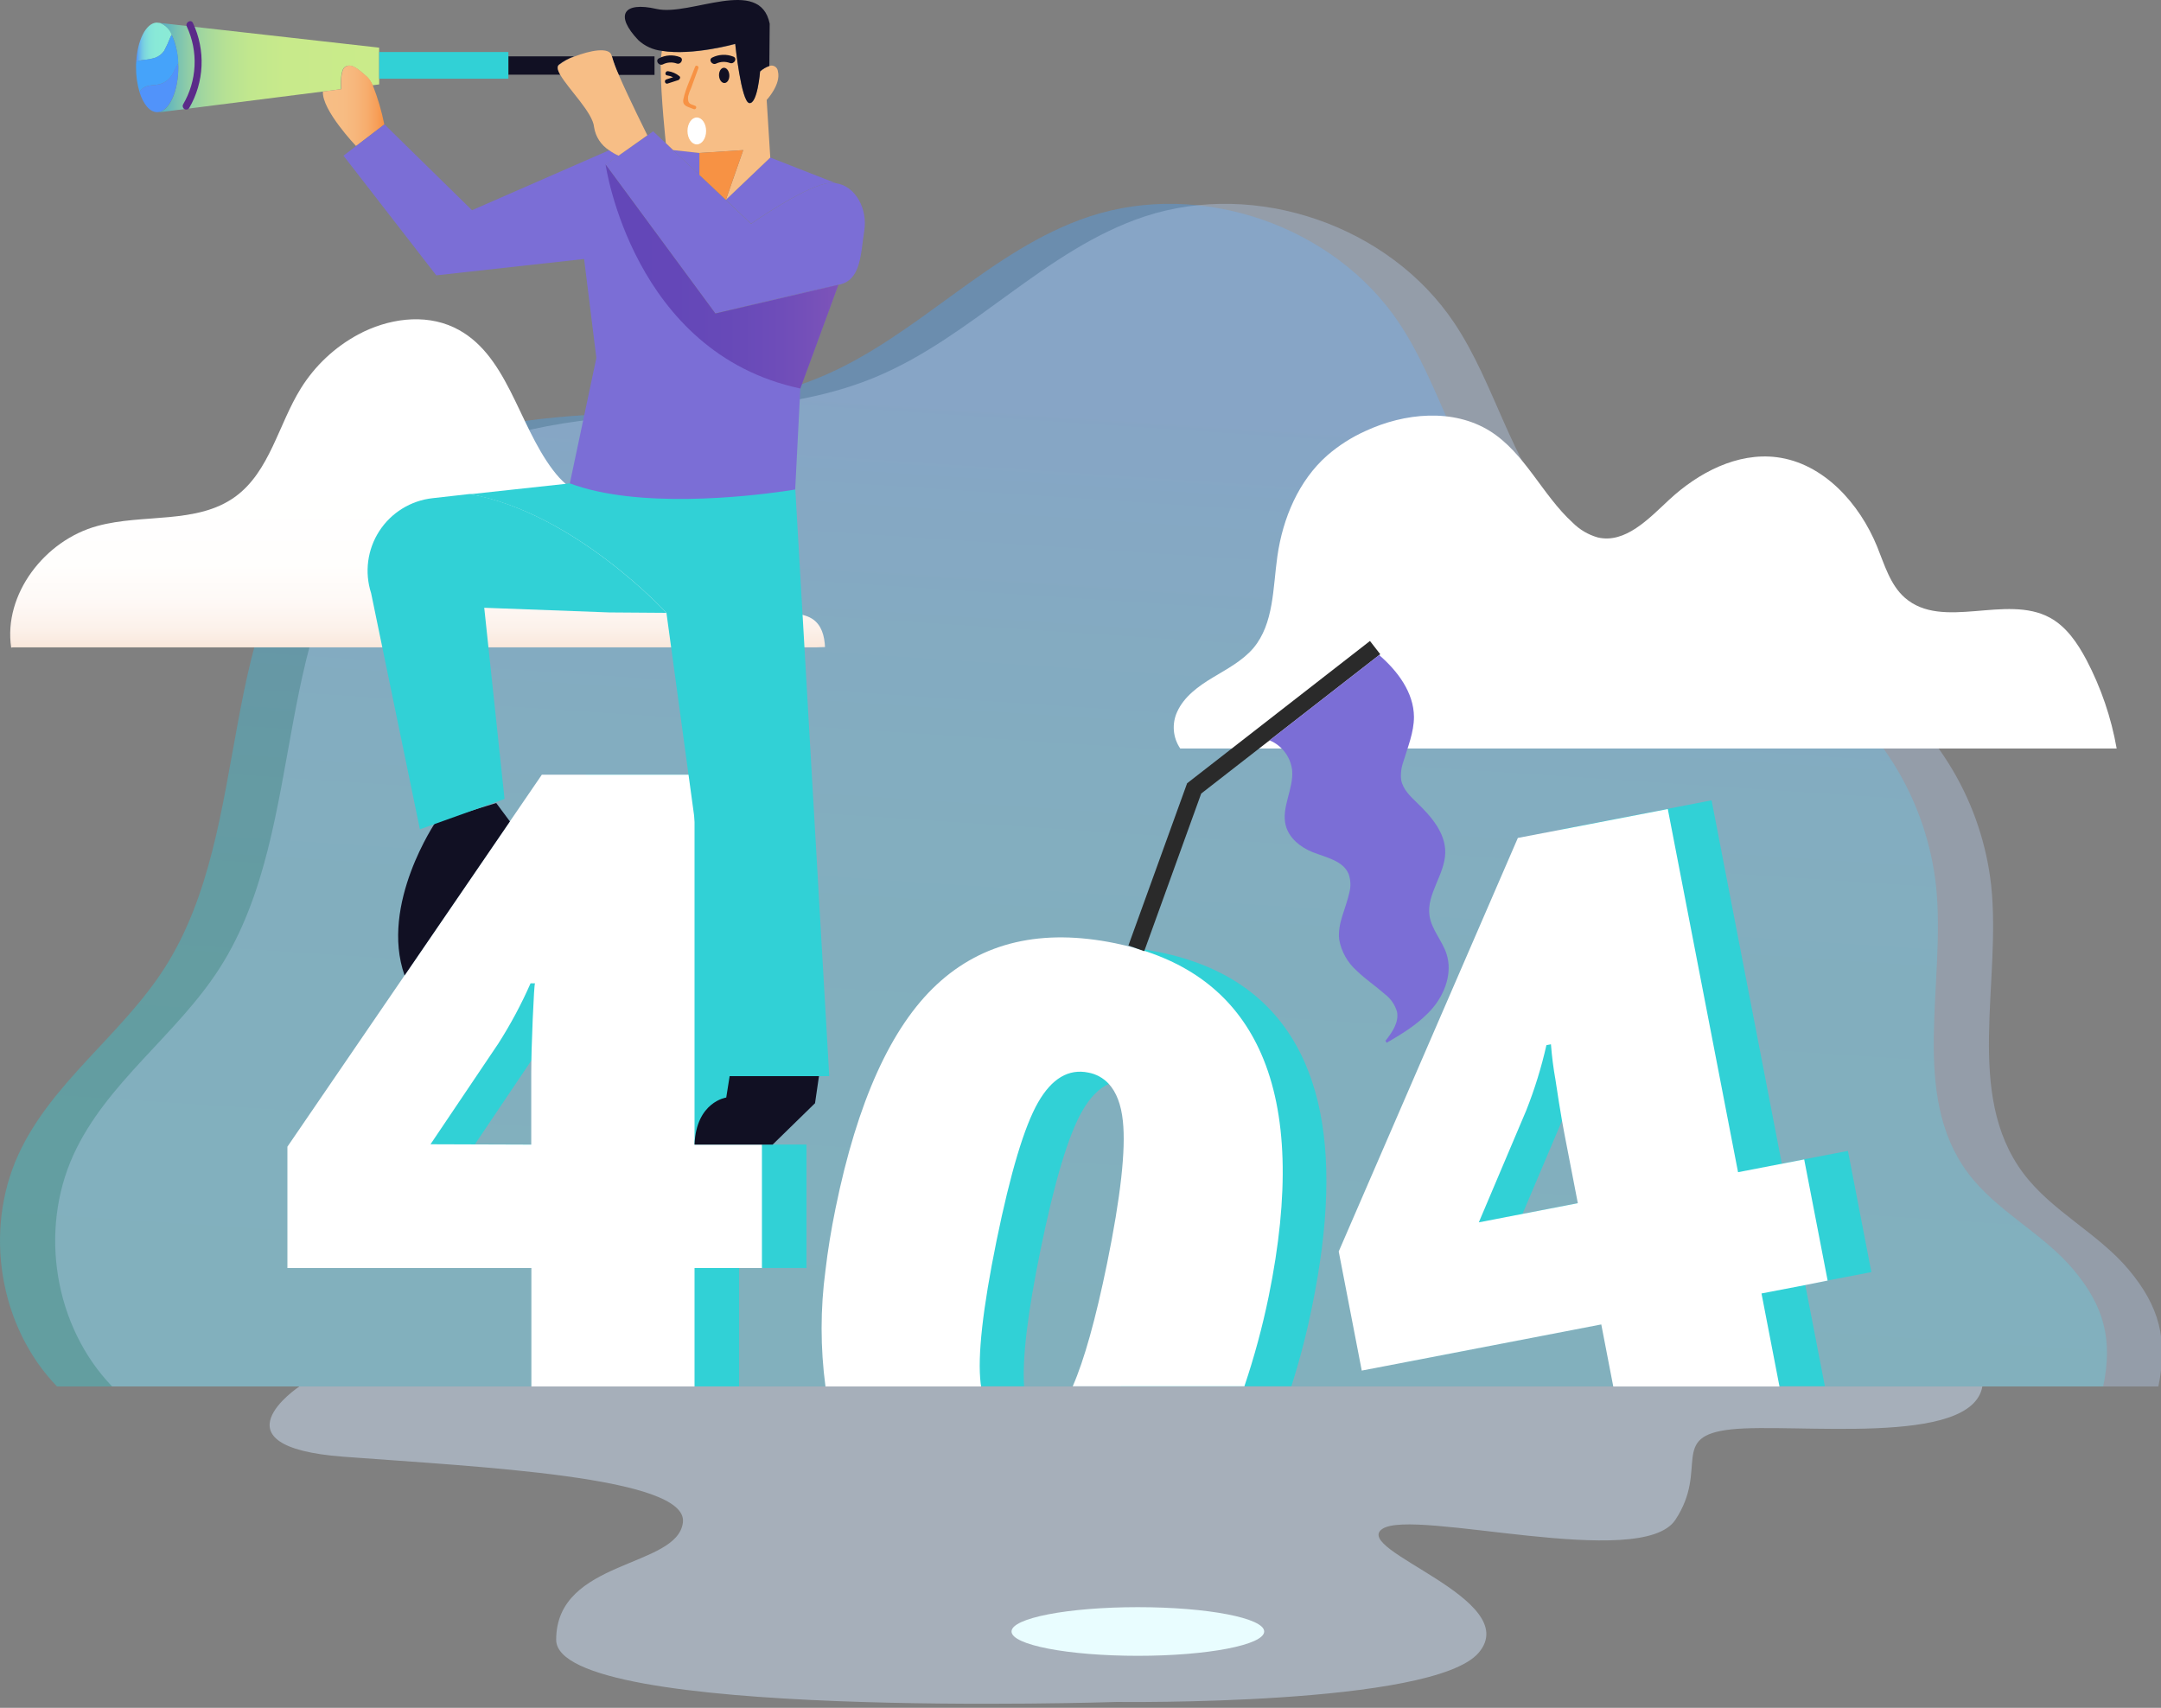 <svg width="372" height="294" viewBox="0 0 372 294" fill="none" xmlns="http://www.w3.org/2000/svg">
<rect x="0" y="0" width="372" height="294" fill="#808080" stroke="none"/>
<path style="mix-blend-mode:darken" opacity="0.37" d="M46.97 238.671H9.802C-0.147 228.34 -2.804 211.878 3.13 198.824C8.798 186.377 20.956 178.161 28.321 166.645C44.046 142.097 36.45 105.449 57.814 85.579C68.493 75.652 83.849 72.779 98.39 71.616C112.931 70.454 127.949 70.49 141.392 64.837C157.998 57.869 170.474 42.902 187.55 37.264C206.726 30.932 229.664 38.83 240.869 55.631C247.88 66.143 250.529 79.349 258.818 88.886C272.225 104.301 295.849 105.492 312.57 117.239C318.296 121.312 323.098 126.547 326.664 132.602C330.229 138.657 332.478 145.396 333.263 152.379C335.046 169.201 328.656 188.312 338.75 201.9C343.667 208.521 351.645 212.254 356.944 218.578C362.244 224.903 363.716 230.621 362.056 238.671H46.97Z" fill="url(#paint0_linear)"/>
<g style="mix-blend-mode:darken" opacity="0.37">
<path d="M56.471 238.671H19.296C9.354 228.34 6.69 211.878 12.632 198.824C18.3 186.377 30.458 178.161 37.822 166.645C53.547 142.097 45.945 105.449 67.309 85.579C77.994 75.652 93.351 72.779 107.885 71.616C122.419 70.454 137.487 70.49 150.894 64.837C167.5 57.869 179.969 42.902 197.051 37.264C216.227 30.932 239.165 38.83 250.37 55.631C257.381 66.143 260.024 79.349 268.319 88.886C281.727 104.301 305.35 105.492 322.072 117.239C327.796 121.313 332.598 126.549 336.163 132.603C339.729 138.658 341.978 145.396 342.764 152.379C344.548 169.201 338.158 188.312 348.244 201.9C353.168 208.521 361.146 212.254 366.446 218.578C371.745 224.903 373.211 230.621 371.55 238.671H56.471Z" fill="#B6CDEF"/>
</g>
<path d="M142.021 111.391L140.49 111.441H2.257L1.925 111.485C0.553 102.315 7.701 93.002 16.762 90.547C24.661 88.381 33.902 90.309 40.516 85.493C46.443 81.161 47.916 73.082 51.793 66.851C54.221 62.955 57.623 59.76 61.663 57.581C66.717 54.873 72.991 53.927 78.161 56.375C87.316 60.707 89.07 72.851 95.192 80.923C96.557 82.728 98.275 84.41 100.463 85.009C102.477 85.565 104.615 85.132 106.679 84.764C113.445 83.572 121.56 83.681 125.769 89.096C127.747 91.651 128.455 94.929 129.552 97.962C130.65 100.994 132.44 104.12 135.487 105.182C136.931 105.694 138.599 105.709 139.884 106.568C141.436 107.622 141.927 109.463 142.021 111.391Z" fill="url(#paint1_linear)"/>
<path d="M364.367 128.849H203.167C202.542 127.932 202.165 126.869 202.073 125.763C201.981 124.657 202.176 123.547 202.64 122.539C203.831 119.903 206.315 118.113 208.791 116.625C211.268 115.138 213.903 113.737 215.758 111.571C219.318 107.319 219.108 101.218 219.895 95.731C220.82 89.233 223.549 82.735 228.473 78.403C230.449 76.689 232.665 75.273 235.05 74.201C241.801 71.06 250.161 70.273 256.472 74.201C262.508 77.984 265.468 85.183 270.731 89.984C271.932 91.19 273.424 92.065 275.063 92.525C279.778 93.608 283.785 89.334 287.337 86.027C292.391 81.341 299.077 77.84 305.892 78.713C313.906 79.753 320.101 86.655 323.141 94.114C324.411 97.233 325.379 100.684 327.906 102.9C334.404 108.582 345.335 102.214 352.894 106.344C355.732 107.896 357.63 110.719 359.147 113.564C361.669 118.357 363.43 123.514 364.367 128.849Z" fill="url(#paint2_linear)"/>
<path d="M138.83 218.282H127.234V238.664H99.142V218.282H57.15V197.395L100.947 133.361H127.234V197.034H138.83V218.282ZM99.12 197.034V184.76C99.12 182.454 99.204 179.345 99.373 175.432C99.4 173.374 99.533 171.318 99.77 169.273H98.976C97.398 172.869 95.544 176.338 93.431 179.648L81.763 196.976L99.12 197.034Z" fill="url(#paint3_linear)"/>
<path d="M131.161 218.289H119.559V238.671H91.473V218.289H49.475V197.402L93.271 133.368H119.559V197.041H131.161V218.289ZM91.451 197.041V184.767C91.451 182.462 91.536 179.352 91.704 175.439C91.873 171.526 92.002 169.473 92.094 169.28H91.329C89.748 172.877 87.892 176.345 85.776 179.655L74.109 196.983L91.451 197.041Z" fill="url(#paint4_linear)"/>
<path d="M322.143 218.99L318.107 198.124L310.577 199.568L306.722 200.29L294.635 137.772L268.817 142.769L237.98 213.95L241.944 234.462L283.177 226.484L285.524 238.635H314.137L310.758 221.156L314.613 220.434L322.143 218.99ZM271.604 207.12L262.095 208.954L268.882 192.94L270.254 189.698C271.699 186.046 272.86 182.288 273.726 178.457L274.506 178.312C274.662 180.365 274.923 182.409 275.286 184.435C275.864 188.286 276.371 191.354 276.809 193.64L279.134 205.662L271.604 207.12Z" fill="url(#paint5_linear)"/>
<path d="M314.614 220.448L310.578 199.59L299.192 201.792L287.099 139.274L268.818 142.805L261.288 144.249L230.451 215.438L234.415 235.942L241.945 234.498L275.648 228L277.713 238.686H306.326L303.228 222.665L310.759 221.221L314.614 220.448ZM268.89 192.94C269.027 193.727 269.165 194.442 269.287 195.106L271.612 207.127L254.566 210.427L262.732 191.157C264.177 187.507 265.339 183.751 266.204 179.923L266.984 179.771C267.139 181.824 267.4 183.867 267.764 185.894C268.175 188.652 268.551 191.005 268.89 192.94Z" fill="url(#paint6_linear)"/>
<path d="M142.75 185.258H125.603L114.723 105.499C114.723 105.499 98.976 88.301 80.904 85.081L98.117 83.211L136.909 84.265L142.75 185.258Z" fill="url(#paint7_linear)"/>
<path d="M75.062 141.404C75.062 141.404 65.315 155.664 69.647 167.916L87.776 141.404L85.423 138.242L75.062 141.404Z" fill="#111023"/>
<path d="M125.602 185.258L125.017 188.94C125.017 188.94 119.847 189.662 119.559 197.041H133.002L140.301 189.915L140.98 185.258H125.602Z" fill="#111023"/>
<path d="M104.853 105.427L83.359 104.626L86.853 137.541L72.283 142.761L63.886 102.113C63.313 100.338 63.141 98.457 63.385 96.607C63.629 94.757 64.281 92.985 65.296 91.419C66.31 89.853 67.66 88.533 69.249 87.554C70.837 86.575 72.623 85.962 74.478 85.76L80.882 85.038C98.961 88.287 114.722 105.499 114.722 105.499L104.853 105.427Z" fill="url(#paint8_linear)"/>
<path d="M65.273 13.553V14.528L64.111 14.68C63.894 14.142 63.575 13.652 63.172 13.236C61.62 11.9 60.537 10.839 59.425 11.488C58.587 11.972 58.653 14.275 58.703 15.358L55.533 15.763L27.455 19.322V19.271C29.274 18.846 30.69 15.575 30.69 11.604C30.69 7.633 29.318 4.456 27.535 3.951L65.266 8.203V13.568L65.273 13.553Z" fill="url(#paint9_linear)"/>
<path d="M29.563 5.994C29.484 6.107 29.411 6.226 29.346 6.348C29.035 7.172 28.671 7.975 28.256 8.752C27.887 9.285 27.366 9.695 26.761 9.929C26.115 10.136 25.446 10.265 24.768 10.311C24.314 10.354 23.868 10.466 23.447 10.643C23.657 6.896 25.137 3.979 26.956 3.886L27.541 3.951C28 4.135 28.416 4.411 28.764 4.762C29.112 5.114 29.384 5.533 29.563 5.994Z" fill="url(#paint10_linear)"/>
<path d="M30.682 10.961C30.22 11.582 29.996 12.355 29.562 12.99C29.054 13.767 28.265 14.318 27.36 14.528C26.552 14.709 25.671 14.607 24.927 14.983C24.554 15.182 24.24 15.476 24.018 15.835C23.61 14.457 23.408 13.026 23.418 11.589C23.418 11.264 23.418 10.947 23.454 10.629C23.875 10.452 24.321 10.34 24.776 10.297C25.453 10.251 26.122 10.122 26.768 9.914C27.369 9.683 27.887 9.279 28.256 8.752C28.67 7.98 29.034 7.181 29.346 6.362C29.411 6.24 29.483 6.122 29.562 6.008C30.273 7.564 30.654 9.251 30.682 10.961Z" fill="url(#paint11_linear)"/>
<path d="M30.695 11.589C30.695 15.56 29.251 18.809 27.461 19.257C27.327 19.292 27.188 19.309 27.049 19.308C25.779 19.308 24.66 17.929 24.01 15.835C24.233 15.476 24.546 15.182 24.919 14.983C25.642 14.607 26.544 14.709 27.353 14.528C28.238 14.318 29.012 13.782 29.519 13.026C29.952 12.391 30.176 11.582 30.638 10.998C30.688 11.164 30.695 11.373 30.695 11.589Z" fill="url(#paint12_linear)"/>
<path d="M87.51 9.698H98.838C97.884 10.036 96.989 10.523 96.188 11.142C95.827 11.474 95.986 12.073 96.426 12.853H87.51V9.698Z" fill="#111023"/>
<path d="M112.671 11.64V12.896H106.52C106.048 11.86 105.652 10.791 105.336 9.698H112.671V11.64Z" fill="#111023"/>
<path d="M87.511 12.86V13.553H65.273V8.954H87.511V9.698V12.86Z" fill="url(#paint13_linear)"/>
<path d="M66.154 21.416L61.295 25.141C61.295 25.141 55.353 18.91 55.591 15.755L58.761 15.351C58.688 14.268 58.623 11.965 59.483 11.481C60.594 10.831 61.648 11.893 63.23 13.228C63.633 13.644 63.952 14.135 64.168 14.672C65.031 16.856 65.695 19.113 66.154 21.416Z" fill="url(#paint14_linear)"/>
<path d="M33.216 3.965C32.884 3.243 31.83 3.857 32.155 4.564C33.145 6.69 33.603 9.025 33.488 11.367C33.374 13.71 32.691 15.989 31.497 18.008C31.437 18.146 31.429 18.302 31.475 18.445C31.522 18.589 31.62 18.71 31.75 18.786C31.881 18.862 32.035 18.887 32.182 18.857C32.33 18.826 32.462 18.743 32.552 18.622C33.842 16.415 34.577 13.928 34.692 11.375C34.808 8.822 34.301 6.279 33.216 3.965Z" fill="#5B2B89"/>
<path d="M120.397 26.333V30.109L115.885 25.842L120.397 26.333Z" fill="url(#paint15_linear)"/>
<path d="M120.397 30.109L124.953 34.441L129.285 38.542C129.285 38.542 139.27 31.538 143.097 31.48C143.36 31.474 143.624 31.493 143.884 31.538C147.291 32.015 149.371 35.957 148.779 39.733C148.129 43.798 148.244 48.303 144.331 49.032C140.418 49.761 123.148 53.956 123.148 53.956L104.246 28.318L106.477 26.802L111.437 23.329L112.441 22.607L114.607 24.665L115.87 25.856L120.397 30.109Z" fill="url(#paint16_linear)"/>
<path d="M132.598 27.119L143.882 31.538C143.623 31.493 143.359 31.474 143.095 31.48C139.24 31.538 129.291 38.505 129.291 38.505L124.959 34.404L132.598 27.119Z" fill="url(#paint17_linear)"/>
<path d="M144.324 49.032L137.769 66.88L136.888 84.266C136.888 84.266 136.122 84.403 134.787 84.59C128.534 85.478 109.806 87.615 98.095 83.211L102.658 61.617L100.55 44.585L75.099 47.4L59.129 26.802L61.295 25.141L66.19 21.416L81.251 36.188L104.875 25.863C105.376 26.23 105.913 26.544 106.477 26.802L104.246 28.354L123.148 53.992C123.148 53.992 140.411 49.769 144.324 49.032Z" fill="url(#paint18_linear)"/>
<path d="M111.437 23.293L106.477 26.802C105.912 26.549 105.375 26.239 104.874 25.878C104.179 25.439 103.586 24.856 103.137 24.169C102.687 23.481 102.39 22.705 102.267 21.892C102.058 19.394 97.834 15.322 96.455 12.896C96.015 12.116 95.856 11.517 96.217 11.185C97.018 10.566 97.912 10.079 98.867 9.741C101.488 8.701 104.982 7.994 105.3 9.611C105.308 9.655 105.32 9.699 105.336 9.741C105.654 10.822 106.05 11.879 106.52 12.903C108.318 17.048 111.437 23.293 111.437 23.293Z" fill="url(#paint19_linear)"/>
<path style="mix-blend-mode:overlay" opacity="0.38" d="M137.776 66.88C108.86 60.736 104.246 28.318 104.246 28.318L123.148 53.971L144.324 49.032L137.776 66.88Z" fill="url(#paint20_linear)"/>
<path d="M132.432 11.358C132.59 11.297 132.761 11.274 132.93 11.29C133.099 11.306 133.262 11.362 133.406 11.453C133.55 11.543 133.67 11.666 133.758 11.811C133.846 11.957 133.899 12.12 133.912 12.29C134.482 14.528 131.977 17.207 131.977 17.207L132.598 27.12L124.952 34.404L127.941 25.842L120.396 26.333L115.884 25.842L114.62 24.636C114.62 24.636 113.74 16.427 113.74 11.64C113.716 10.754 113.772 9.867 113.906 8.99L113.942 8.752C119.227 9.647 126.562 7.582 126.562 7.582C126.562 7.582 127.595 17.596 128.995 17.77C130.396 17.943 130.844 12.326 130.844 12.326C131.304 11.902 131.844 11.573 132.432 11.358Z" fill="url(#paint21_linear)"/>
<path d="M132.497 4.081L132.432 11.358C131.847 11.562 131.307 11.879 130.843 12.29C130.843 12.29 130.403 17.907 128.995 17.734C127.587 17.56 126.562 7.546 126.562 7.546C126.562 7.546 119.226 9.611 113.941 8.752C112.419 8.591 110.99 7.94 109.869 6.896C105.826 2.637 107.227 0.218 113.025 1.539C118.822 2.86 130.829 -4.165 132.497 4.081Z" fill="#111023"/>
<path d="M127.941 25.842L124.952 34.405L120.396 30.109V26.333L127.941 25.842Z" fill="#F79244"/>
<path d="M113.436 10.037C113.988 9.749 114.596 9.581 115.218 9.545C115.841 9.509 116.463 9.605 117.046 9.828C117.768 10.095 117.233 11.192 116.49 10.932C116.106 10.794 115.698 10.736 115.291 10.761C114.884 10.786 114.486 10.893 114.122 11.077C113.407 11.424 112.728 10.398 113.436 10.037Z" fill="#111023"/>
<path d="M124.731 14.291C125.221 14.266 125.587 13.658 125.549 12.933C125.511 12.208 125.084 11.641 124.594 11.667C124.104 11.693 123.738 12.301 123.776 13.025C123.813 13.75 124.241 14.317 124.731 14.291Z" fill="#111023"/>
<path d="M126.216 9.741C125.636 9.515 125.015 9.412 124.393 9.441C123.771 9.469 123.163 9.628 122.606 9.907C121.884 10.254 122.57 11.286 123.277 10.947C123.645 10.772 124.044 10.673 124.451 10.655C124.858 10.638 125.264 10.703 125.646 10.846C126.389 11.12 126.996 10.023 126.216 9.741Z" fill="#111023"/>
<path d="M117.645 17.04C118.042 15.17 119.003 13.271 119.66 11.481C119.797 11.106 120.382 11.387 120.208 11.763L118.974 15.149C118.754 15.613 118.578 16.096 118.447 16.593C118.317 18.037 118.959 17.885 119.688 18.224C120.049 18.398 119.768 18.946 119.407 18.78C118.512 18.376 117.378 18.318 117.645 17.04Z" fill="#F79244"/>
<path d="M116.967 13.12C116.403 12.653 115.721 12.353 114.996 12.254C114.541 12.196 114.353 12.896 114.815 12.976C115.181 13.026 115.536 13.133 115.869 13.293L114.714 13.669C114.274 13.806 114.454 14.506 114.902 14.391L116.801 13.777C117.032 13.647 117.19 13.3 116.967 13.12Z" fill="#111023"/>
<path d="M119.949 24.86C120.834 24.86 121.551 23.822 121.551 22.542C121.551 21.262 120.834 20.225 119.949 20.225C119.063 20.225 118.346 21.262 118.346 22.542C118.346 23.822 119.063 24.86 119.949 24.86Z" fill="white"/>
<g style="mix-blend-mode:multiply" opacity="0.5">
<path d="M341.248 238.671H51.541C51.541 238.671 35.953 249.025 59.129 250.772C82.305 252.519 118.455 254.18 117.56 262.064C116.665 269.948 95.741 268.396 95.741 282.28C95.741 296.164 192.272 292.987 192.272 292.987C192.272 292.987 246.804 293.709 254.566 284.489C262.327 275.269 232.588 266.836 237.96 263.197C243.331 259.559 282.557 270.468 288.398 261.638C294.239 252.808 287.236 247.234 298.008 246.064C308.78 244.895 339.436 249.176 341.248 238.671Z" fill="#CCDEF3"/>
</g>
<path d="M195.873 285.045C207.884 285.045 217.62 283.17 217.62 280.858C217.62 278.545 207.884 276.67 195.873 276.67C183.863 276.67 174.127 278.545 174.127 280.858C174.127 283.17 183.863 285.045 195.873 285.045Z" fill="#E9FDFF"/>
<path d="M224.63 182.962C220.168 172.763 211.8 166.409 199.526 163.902C198.193 163.627 196.886 163.411 195.606 163.252C184.776 161.88 175.845 164.465 168.813 171.006C160.943 178.313 155.133 191.133 151.384 209.467C149.088 220.706 148.448 230.431 149.463 238.642H176.293C175.956 233.829 176.899 225.993 179.123 215.134C181.53 203.375 183.912 195.433 186.271 191.308C187.642 188.902 189.195 187.321 190.927 186.565C192.197 186.008 193.611 185.871 194.963 186.175C198.4 186.883 200.378 189.677 200.898 194.557C201.418 199.438 200.511 207.597 198.176 219.033C196.424 227.606 194.665 234.144 192.899 238.65H222.298C223.76 234.071 224.965 229.414 225.908 224.701C226.592 221.331 227.131 218.111 227.525 215.04C229.21 201.915 228.245 191.222 224.63 182.962Z" fill="url(#paint22_linear)"/>
<path d="M217.116 181.432C213.111 172.272 205.934 166.214 195.586 163.259C194.426 162.927 193.222 162.633 191.976 162.378C179.37 159.798 169.132 162.166 161.262 169.483C153.392 176.799 147.585 189.629 143.84 207.972C143.075 211.703 142.495 215.272 142.1 218.679C141.211 225.316 141.211 232.042 142.1 238.679H168.893C168.857 238.505 168.836 238.332 168.814 238.152C168.251 233.478 169.161 225.295 171.543 213.604C173.95 201.845 176.335 193.903 178.698 189.778C181.061 185.653 183.949 183.942 187.362 184.645C188.698 184.892 189.918 185.563 190.842 186.558C192.178 188.002 193.008 190.168 193.297 193.02C193.817 197.905 192.909 206.064 190.575 217.495C188.611 227.083 186.64 234.132 184.662 238.643H214.213C215.921 233.58 217.317 228.418 218.393 223.185C221.999 205.549 221.573 191.631 217.116 181.432Z" fill="url(#paint23_linear)"/>
<path d="M237.599 112.625L237.418 112.763L218.552 127.448L206.777 136.61L196.972 163.743L194.25 162.761L204.351 134.841L235.83 110.344L237.599 112.625Z" fill="#2A2A2A"/>
<path d="M246.638 173.518C244.472 176.067 241.584 177.85 238.696 179.511L238.501 179.172C239.634 177.728 240.833 176.017 240.494 174.204C240.149 172.99 239.419 171.921 238.414 171.157C236.833 169.764 235.071 168.587 233.562 167.122C231.968 165.72 230.899 163.818 230.53 161.728C230.212 158.985 231.692 156.393 232.27 153.692C232.563 152.62 232.52 151.484 232.147 150.436C231.18 148.14 228.256 147.613 225.938 146.689C223.866 145.852 221.917 144.299 221.339 142.14C220.502 139.007 222.732 135.801 222.429 132.574C222.296 131.452 221.865 130.385 221.183 129.484C220.5 128.583 219.589 127.88 218.545 127.448L237.411 112.763C240.609 115.535 243.367 119.21 243.403 123.405C243.403 126.062 242.342 128.589 241.577 131.13C241.21 132.134 241.081 133.209 241.201 134.271C241.497 135.874 242.775 137.087 243.952 138.22C246.385 140.552 248.833 143.39 248.789 146.761C248.746 150.545 245.519 153.916 246.082 157.656C246.443 160.046 248.284 161.952 249.02 164.248C250.038 167.425 248.782 170.97 246.638 173.518Z" fill="url(#paint24_linear)"/>
<defs>
<linearGradient id="paint0_linear" x1="179.644" y1="248.787" x2="191.326" y2="72.396" gradientUnits="userSpaceOnUse">
<stop stop-color="#31D1D6"/>
<stop offset="0.37" stop-color="#32CED8"/>
<stop offset="0.62" stop-color="#36C6DF"/>
<stop offset="0.82" stop-color="#3CB7EB"/>
<stop offset="1" stop-color="#45A3FA"/>
</linearGradient>
<linearGradient id="paint1_linear" x1="71.886" y1="111.976" x2="71.886" y2="81.211" gradientUnits="userSpaceOnUse">
<stop stop-color="#F9E6D9"/>
<stop offset="0.12" stop-color="#FCF1EA"/>
<stop offset="0.27" stop-color="#FEF9F6"/>
<stop offset="0.48" stop-color="#FFFEFD"/>
<stop offset="1" stop-color="white"/>
</linearGradient>
<linearGradient id="paint2_linear" x1="86354.5" y1="13130.6" x2="86409.3" y2="10741.8" gradientUnits="userSpaceOnUse">
<stop stop-color="#F9E6D9"/>
<stop offset="0.12" stop-color="#FCF1EA"/>
<stop offset="0.27" stop-color="#FEF9F6"/>
<stop offset="0.48" stop-color="#FFFEFD"/>
<stop offset="1" stop-color="white"/>
</linearGradient>
<linearGradient id="paint3_linear" x1="17884.5" y1="31779" x2="27124.9" y2="31779" gradientUnits="userSpaceOnUse">
<stop stop-color="#31D1D6"/>
<stop offset="0.37" stop-color="#32CED8"/>
<stop offset="0.62" stop-color="#36C6DF"/>
<stop offset="0.82" stop-color="#3CB7EB"/>
<stop offset="1" stop-color="#45A3FA"/>
</linearGradient>
<linearGradient id="paint4_linear" x1="21715.2" y1="40469.7" x2="21568.6" y2="34678.4" gradientUnits="userSpaceOnUse">
<stop stop-color="#F9E6D9"/>
<stop offset="0.12" stop-color="#FCF1EA"/>
<stop offset="0.27" stop-color="#FEF9F6"/>
<stop offset="0.48" stop-color="#FFFEFD"/>
<stop offset="1" stop-color="white"/>
</linearGradient>
<linearGradient id="paint5_linear" x1="44299.9" y1="23507.8" x2="53631.7" y2="21698.6" gradientUnits="userSpaceOnUse">
<stop stop-color="#31D1D6"/>
<stop offset="0.37" stop-color="#32CED8"/>
<stop offset="0.62" stop-color="#36C6DF"/>
<stop offset="0.82" stop-color="#3CB7EB"/>
<stop offset="1" stop-color="#45A3FA"/>
</linearGradient>
<linearGradient id="paint6_linear" x1="43762.1" y1="37727.8" x2="43635.3" y2="32260" gradientUnits="userSpaceOnUse">
<stop stop-color="#F9E6D9"/>
<stop offset="0.12" stop-color="#FCF1EA"/>
<stop offset="0.27" stop-color="#FEF9F6"/>
<stop offset="0.48" stop-color="#FFFEFD"/>
<stop offset="1" stop-color="white"/>
</linearGradient>
<linearGradient id="paint7_linear" x1="18032.4" y1="23661.1" x2="20093.1" y2="23338.4" gradientUnits="userSpaceOnUse">
<stop stop-color="#31D1D6"/>
<stop offset="0.37" stop-color="#32CED8"/>
<stop offset="0.62" stop-color="#36C6DF"/>
<stop offset="0.82" stop-color="#3CB7EB"/>
<stop offset="1" stop-color="#45A3FA"/>
</linearGradient>
<linearGradient id="paint8_linear" x1="11727.9" y1="11667.3" x2="15392.8" y2="11667.3" gradientUnits="userSpaceOnUse">
<stop stop-color="#31D1D6"/>
<stop offset="0.37" stop-color="#32CED8"/>
<stop offset="0.62" stop-color="#36C6DF"/>
<stop offset="0.82" stop-color="#3CB7EB"/>
<stop offset="1" stop-color="#45A3FA"/>
</linearGradient>
<linearGradient id="paint9_linear" x1="27.462" y1="11.618" x2="65.273" y2="11.618" gradientUnits="userSpaceOnUse">
<stop stop-color="#51ADC6"/>
<stop offset="0.01" stop-color="#55AFC4"/>
<stop offset="0.07" stop-color="#74BFB5"/>
<stop offset="0.13" stop-color="#8FCDA7"/>
<stop offset="0.21" stop-color="#A5D89D"/>
<stop offset="0.3" stop-color="#B6E194"/>
<stop offset="0.41" stop-color="#C1E78E"/>
<stop offset="0.57" stop-color="#C8EA8B"/>
<stop offset="1" stop-color="#CAEB8A"/>
</linearGradient>
<linearGradient id="paint10_linear" x1="29.563" y1="7.25" x2="23.447" y2="7.25" gradientUnits="userSpaceOnUse">
<stop stop-color="#8AEBD6"/>
<stop offset="0.46" stop-color="#89E9D7"/>
<stop offset="0.63" stop-color="#84E2DA"/>
<stop offset="0.75" stop-color="#7DD7DE"/>
<stop offset="0.84" stop-color="#72C6E5"/>
<stop offset="0.92" stop-color="#64B0EE"/>
<stop offset="0.99" stop-color="#5395F9"/>
<stop offset="1" stop-color="#5193FA"/>
</linearGradient>
<linearGradient id="paint11_linear" x1="1342.49" y1="575.839" x2="1269.35" y2="575.839" gradientUnits="userSpaceOnUse">
<stop stop-color="#31D1D6"/>
<stop offset="0.37" stop-color="#32CED8"/>
<stop offset="0.62" stop-color="#36C6DF"/>
<stop offset="0.82" stop-color="#3CB7EB"/>
<stop offset="1" stop-color="#45A3FA"/>
</linearGradient>
<linearGradient id="paint12_linear" x1="1238.26" y1="541.524" x2="1176.35" y2="541.524" gradientUnits="userSpaceOnUse">
<stop stop-color="#8AEBD6"/>
<stop offset="0.46" stop-color="#89E9D7"/>
<stop offset="0.63" stop-color="#84E2DA"/>
<stop offset="0.75" stop-color="#7DD7DE"/>
<stop offset="0.84" stop-color="#72C6E5"/>
<stop offset="0.92" stop-color="#64B0EE"/>
<stop offset="0.99" stop-color="#5395F9"/>
<stop offset="1" stop-color="#5193FA"/>
</linearGradient>
<linearGradient id="paint13_linear" x1="5168.99" y1="277.864" x2="5853.9" y2="277.864" gradientUnits="userSpaceOnUse">
<stop stop-color="#31D1D6"/>
<stop offset="0.37" stop-color="#32CED8"/>
<stop offset="0.62" stop-color="#36C6DF"/>
<stop offset="0.82" stop-color="#3CB7EB"/>
<stop offset="1" stop-color="#45A3FA"/>
</linearGradient>
<linearGradient id="paint14_linear" x1="55.548" y1="18.21" x2="66.154" y2="18.21" gradientUnits="userSpaceOnUse">
<stop stop-color="#F7BE86"/>
<stop offset="0.33" stop-color="#F7BC83"/>
<stop offset="0.54" stop-color="#F7B67B"/>
<stop offset="0.73" stop-color="#F7AC6C"/>
<stop offset="0.89" stop-color="#F79E57"/>
<stop offset="1" stop-color="#F79244"/>
</linearGradient>
<linearGradient id="paint15_linear" x1="118.188" y1="26.318" x2="117.834" y2="39.069" gradientUnits="userSpaceOnUse">
<stop stop-color="#7B6ED6"/>
<stop offset="0.48" stop-color="#796DD5"/>
<stop offset="0.65" stop-color="#7268D0"/>
<stop offset="0.78" stop-color="#6760C9"/>
<stop offset="0.88" stop-color="#5655BE"/>
<stop offset="0.96" stop-color="#4047B0"/>
<stop offset="1" stop-color="#333EA8"/>
</linearGradient>
<linearGradient id="paint16_linear" x1="14150.7" y1="2516.74" x2="14122.1" y2="3803.01" gradientUnits="userSpaceOnUse">
<stop stop-color="#7B6ED6"/>
<stop offset="0.48" stop-color="#796DD5"/>
<stop offset="0.65" stop-color="#7268D0"/>
<stop offset="0.78" stop-color="#6760C9"/>
<stop offset="0.88" stop-color="#5655BE"/>
<stop offset="0.96" stop-color="#4047B0"/>
<stop offset="1" stop-color="#333EA8"/>
</linearGradient>
<linearGradient id="paint17_linear" x1="6284.94" y1="937.419" x2="6281.58" y2="1138.71" gradientUnits="userSpaceOnUse">
<stop stop-color="#7B6ED6"/>
<stop offset="0.48" stop-color="#796DD5"/>
<stop offset="0.65" stop-color="#7268D0"/>
<stop offset="0.78" stop-color="#6760C9"/>
<stop offset="0.88" stop-color="#5655BE"/>
<stop offset="0.96" stop-color="#4047B0"/>
<stop offset="1" stop-color="#333EA8"/>
</linearGradient>
<linearGradient id="paint18_linear" x1="18887.3" y1="7578.41" x2="28941.2" y2="7578.41" gradientUnits="userSpaceOnUse">
<stop stop-color="#7B6ED6"/>
<stop offset="0.48" stop-color="#796DD5"/>
<stop offset="0.65" stop-color="#7268D0"/>
<stop offset="0.78" stop-color="#6760C9"/>
<stop offset="0.88" stop-color="#5655BE"/>
<stop offset="0.96" stop-color="#4047B0"/>
<stop offset="1" stop-color="#333EA8"/>
</linearGradient>
<linearGradient id="paint19_linear" x1="4291.4" y1="1231.33" x2="4620.75" y2="1231.33" gradientUnits="userSpaceOnUse">
<stop stop-color="#F7BE86"/>
<stop offset="0.33" stop-color="#F7BC83"/>
<stop offset="0.54" stop-color="#F7B67B"/>
<stop offset="0.73" stop-color="#F7AC6C"/>
<stop offset="0.89" stop-color="#F79E57"/>
<stop offset="1" stop-color="#F79244"/>
</linearGradient>
<linearGradient id="paint20_linear" x1="104.246" y1="47.602" x2="144.331" y2="47.602" gradientUnits="userSpaceOnUse">
<stop stop-color="#3C0887"/>
<stop offset="0.32" stop-color="#3F0987"/>
<stop offset="0.53" stop-color="#470E87"/>
<stop offset="0.71" stop-color="#561588"/>
<stop offset="0.87" stop-color="#6B1F89"/>
<stop offset="1" stop-color="#822A8A"/>
</linearGradient>
<linearGradient id="paint21_linear" x1="6124.29" y1="1936.9" x2="6692.84" y2="1936.9" gradientUnits="userSpaceOnUse">
<stop stop-color="#F7BE86"/>
<stop offset="0.33" stop-color="#F7BC83"/>
<stop offset="0.54" stop-color="#F7B67B"/>
<stop offset="0.73" stop-color="#F7AC6C"/>
<stop offset="0.89" stop-color="#F79E57"/>
<stop offset="1" stop-color="#F79244"/>
</linearGradient>
<linearGradient id="paint22_linear" x1="23260.5" y1="30035" x2="31449" y2="31708.4" gradientUnits="userSpaceOnUse">
<stop stop-color="#31D1D6"/>
<stop offset="0.37" stop-color="#32CED8"/>
<stop offset="0.62" stop-color="#36C6DF"/>
<stop offset="0.82" stop-color="#3CB7EB"/>
<stop offset="1" stop-color="#45A3FA"/>
</linearGradient>
<linearGradient id="paint23_linear" x1="31160" y1="29584.5" x2="31078.6" y2="25331.7" gradientUnits="userSpaceOnUse">
<stop stop-color="#F9E6D9"/>
<stop offset="0.12" stop-color="#FCF1EA"/>
<stop offset="0.27" stop-color="#FEF9F6"/>
<stop offset="0.48" stop-color="#FFFEFD"/>
<stop offset="1" stop-color="white"/>
</linearGradient>
<linearGradient id="paint24_linear" x1="13841.6" y1="16485.5" x2="15158.2" y2="16485.5" gradientUnits="userSpaceOnUse">
<stop stop-color="#7B6ED6"/>
<stop offset="0.48" stop-color="#796DD5"/>
<stop offset="0.65" stop-color="#7268D0"/>
<stop offset="0.78" stop-color="#6760C9"/>
<stop offset="0.88" stop-color="#5655BE"/>
<stop offset="0.96" stop-color="#4047B0"/>
<stop offset="1" stop-color="#333EA8"/>
</linearGradient>
</defs>
</svg>
